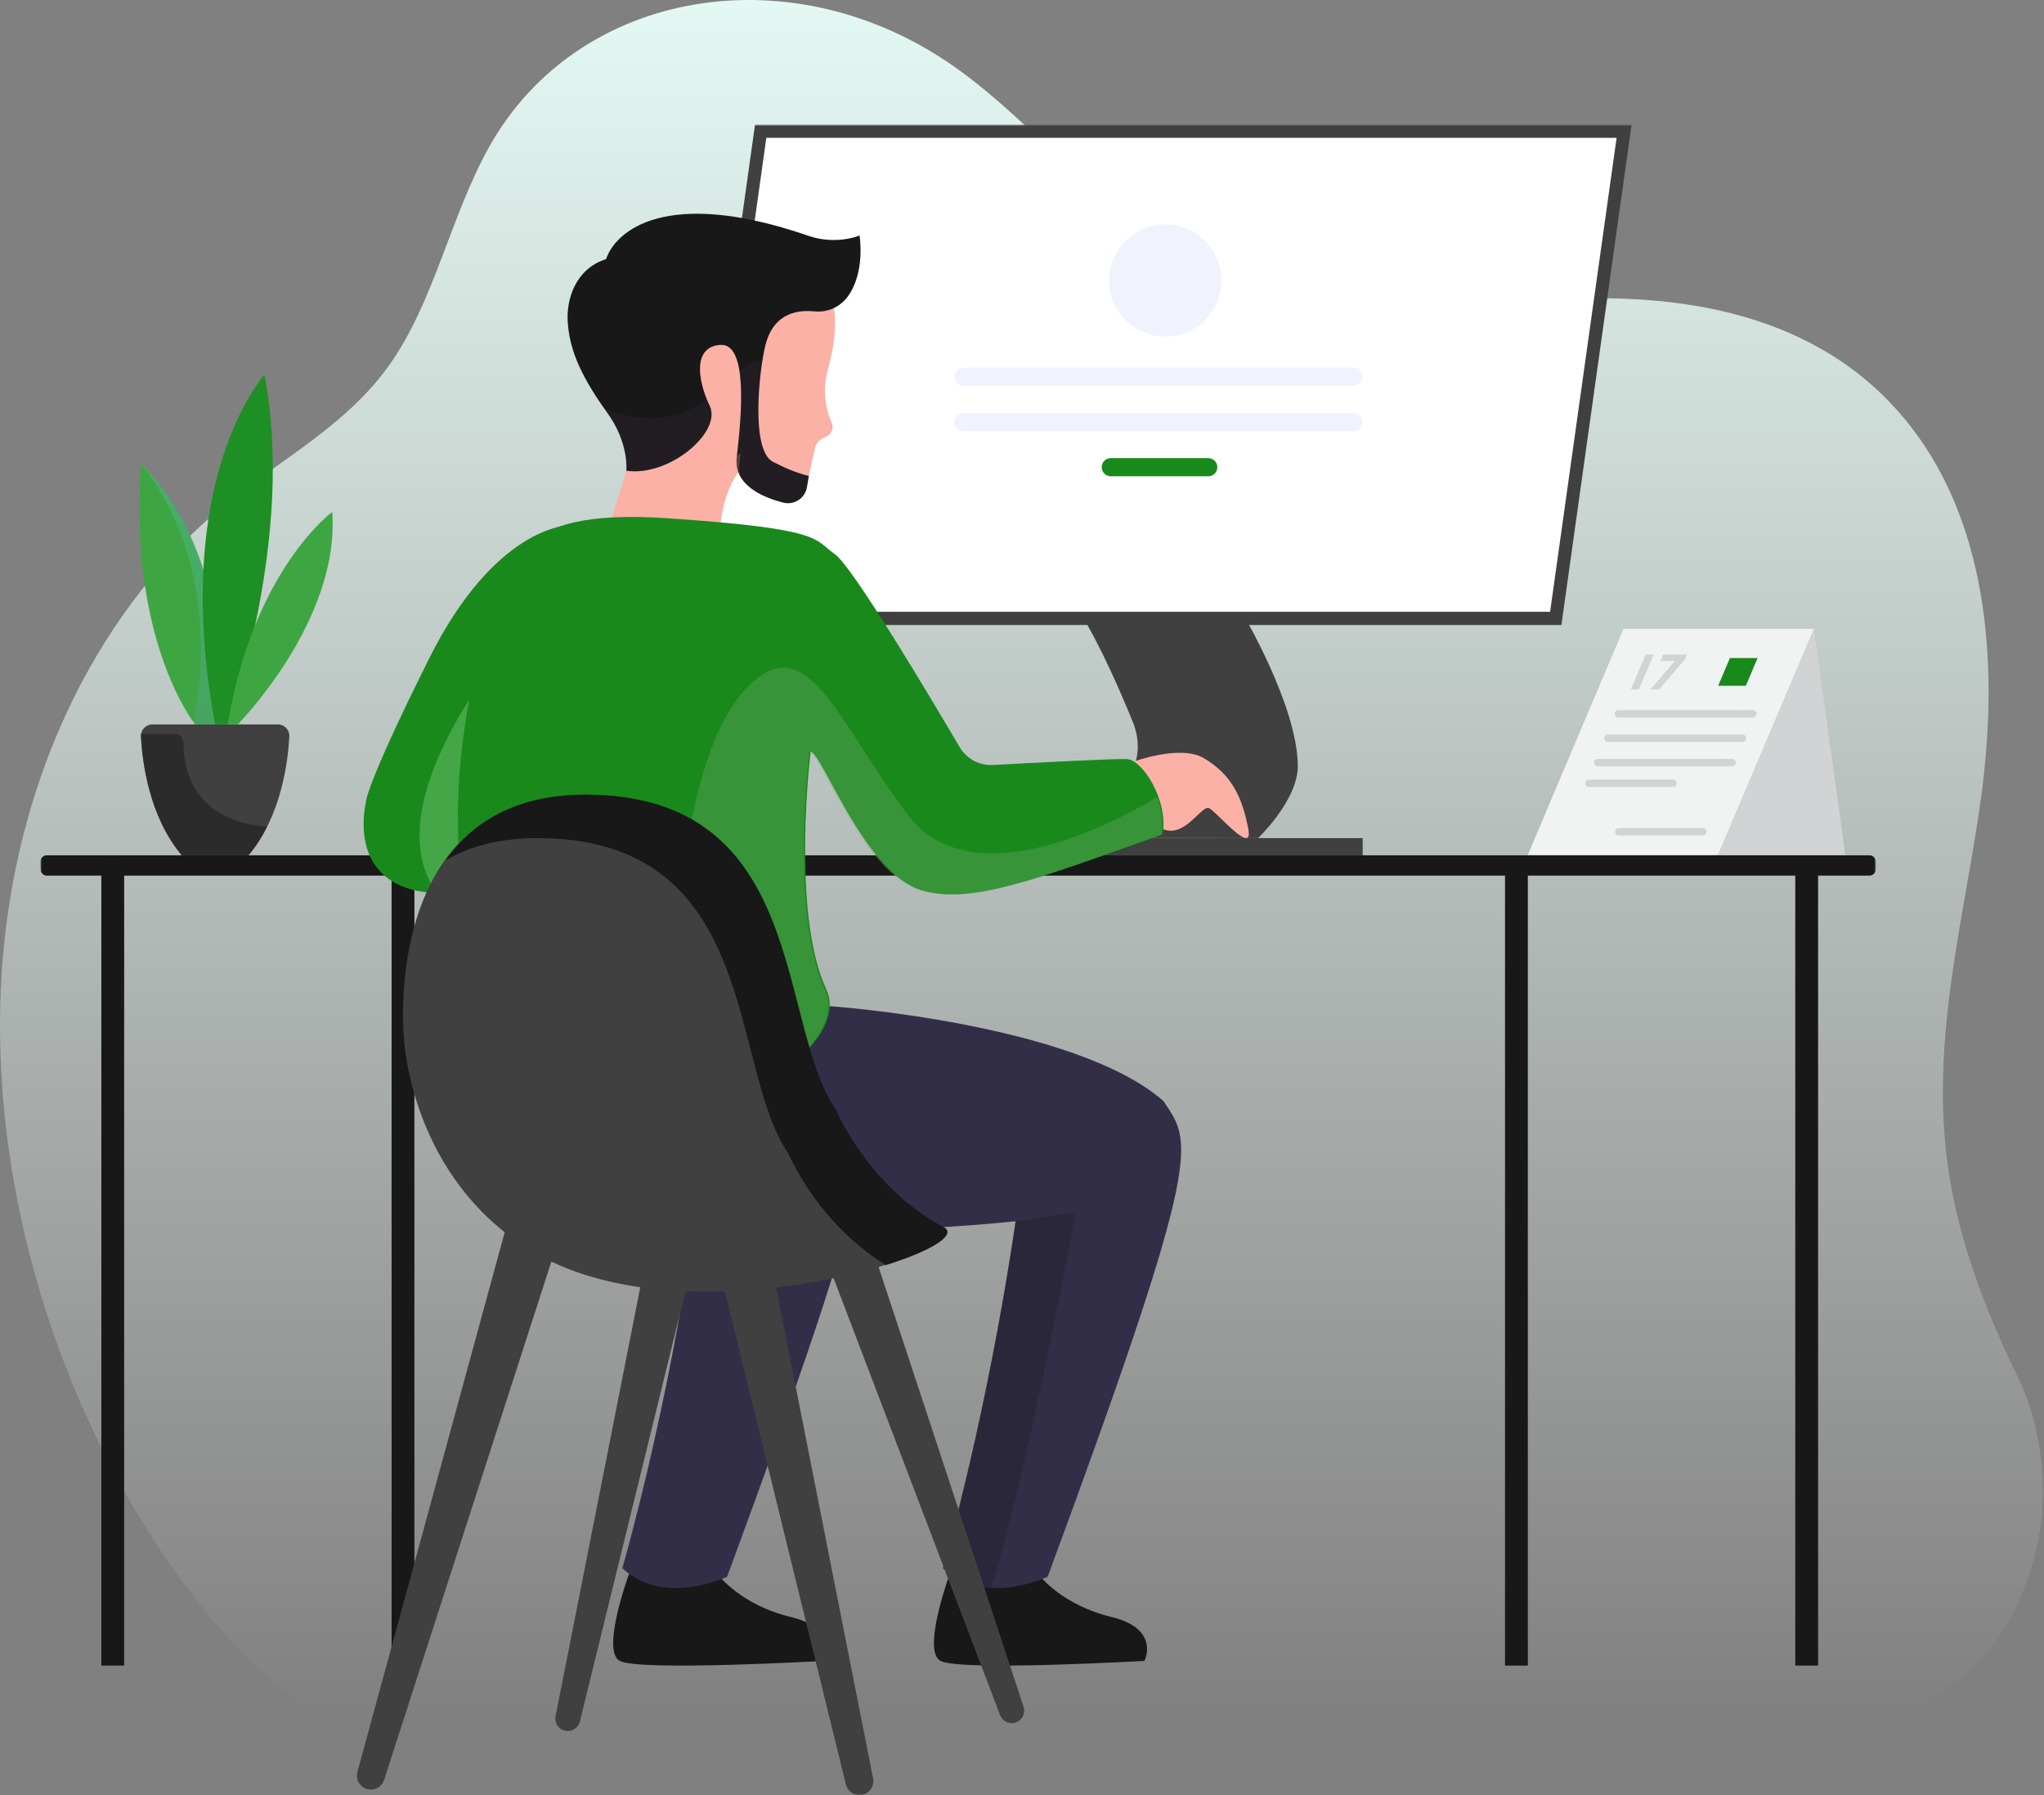<svg width="656" height="576" viewBox="0 0 656 576" fill="none" xmlns="http://www.w3.org/2000/svg">
<rect x="0" y="0" width="656" height="576" fill="#808080" stroke="none"/>
<g clip-path="url(#clip0_670_50)">
<path d="M647.303 441.234C637.089 420.162 628.806 398.443 625.41 375.937C619.139 334.358 630.315 295.66 635.767 256.173C641.219 216.685 639.17 169.844 612.879 136.409C583.875 99.527 537.621 93.776 498.372 96.185C459.124 98.595 417.721 105.266 379.748 83.077C353.339 67.647 332.6 40.268 307.258 22.096C254.997 -15.382 185.714 -3.926 157.106 46.925C144.628 69.107 139.357 96.974 124.827 117.297C111.25 136.285 90.83 146.995 73.211 161.137C32.711 193.647 6.388 246.428 1.032 305.878C-4.324 365.326 11.338 430.839 43.983 485.526C59.748 511.936 79.794 536.227 103.796 552.242H593.05C627.603 552.242 655.614 519.052 655.614 478.111C655.612 465.17 652.743 452.456 647.303 441.234Z" fill="url(#paint0_linear_670_50)"/>
<mask id="mask0_670_50" style="mask-type:luminance" maskUnits="userSpaceOnUse" x="13" y="40" width="589" height="536">
<path d="M602 40H13V576H602V40Z" fill="white"/>
</mask>
<g mask="url(#mask0_670_50)">
<path d="M490.342 275.348H483.021V534.444H490.342V275.348Z" fill="#181818"/>
<path d="M132.999 275.348H125.678V534.444H132.999V275.348Z" fill="#181818"/>
<path d="M305.464 503.213C305.464 503.213 295.497 529.53 301.841 532.933C308.182 536.335 367.309 532.933 367.309 532.933C367.309 532.933 372.52 522.649 356.662 518.829C340.804 515.008 333.554 505.481 333.554 505.481L305.464 503.213Z" fill="#181818"/>
<path d="M202.525 503.213C202.525 503.213 192.557 529.53 198.902 532.933C205.243 536.335 264.37 532.933 264.37 532.933C264.37 532.933 269.581 522.649 253.722 518.829C237.864 515.008 230.615 505.481 230.615 505.481L202.525 503.213Z" fill="#181818"/>
<path d="M599.954 280.969H15.042C13.912 280.969 13 280.052 13 278.924V276.498C13 275.367 13.916 274.453 15.042 274.453H599.954C601.084 274.453 601.996 275.37 601.996 276.498V278.924C602 280.052 601.084 280.969 599.954 280.969Z" fill="#181818"/>
<path opacity="0.51" d="M599.954 274.453H15.042C13.912 274.453 13 275.37 13 276.498V278.311C13 277.179 13.916 276.265 15.042 276.265H599.954C601.084 276.265 601.996 277.183 601.996 278.311V276.498C602 275.367 601.084 274.453 599.954 274.453Z" fill="#181818"/>
<path d="M583.495 275.348H576.174V534.444H583.495V275.348Z" fill="#181818"/>
<path d="M398.504 196.316C398.504 196.316 416.51 226.528 416.51 245.854C416.51 256.818 403.764 268.933 403.764 268.933L332.199 268.832C332.199 268.832 373.989 257.108 363.469 231.397C352.946 205.686 346.439 196.316 346.439 196.316H398.504Z" fill="#3F403F"/>
<path d="M266.293 322.848C266.293 322.848 344.927 328.308 373.396 353.293C382.342 366.875 387.223 367.957 336.243 505.928C336.243 505.928 316.176 515.704 302.616 503.213C318.342 447.264 325.937 391.86 325.937 391.86C325.937 391.86 266.278 398.38 252.176 390.773C238.079 383.171 241.36 337.486 266.293 322.848Z" fill="#332E48"/>
<path d="M163.406 322.848C163.406 322.848 242.04 328.308 270.509 353.293C279.456 366.875 284.336 367.957 233.357 505.928C233.357 505.928 213.29 515.704 199.729 503.213C215.456 447.264 223.051 391.86 223.051 391.86C223.051 391.86 180.886 393.872 166.624 386.581C141.124 373.545 138.474 337.486 163.406 322.848Z" fill="#332E48"/>
<path d="M39.846 275.348H32.525V534.444H39.846V275.348Z" fill="#181818"/>
<path d="M363.92 244.361C363.92 244.361 378.915 238.819 386.412 243.301C394.818 248.325 398.614 255.123 400.649 266.113C402.278 274.912 390.478 260.409 388.038 259.323C385.598 258.236 380.45 268.828 373.396 266.113C366.342 263.398 362.816 245.854 362.816 245.854" fill="#FBB1A6"/>
<path d="M582.159 201.794H521.077L490.344 274.306H551.427L582.159 201.794Z" fill="#F1F2F2"/>
<path opacity="0.46" d="M558.417 201.794H521.061L496.271 260.281C502.124 263.335 508.676 265.045 515.599 265.045C540.347 265.045 560.406 243.185 560.406 216.221C560.406 211.198 559.712 206.351 558.417 201.794Z" fill="#F1F2F2"/>
<path d="M582.159 201.794L592.235 274.306H551.426L582.159 201.794Z" fill="#D1D3D4"/>
<path d="M562.567 230.22H519.381C518.541 230.22 517.97 229.359 518.3 228.584C518.484 228.148 518.912 227.866 519.381 227.866H562.567C563.408 227.866 563.979 228.727 563.649 229.502C563.465 229.938 563.037 230.22 562.567 230.22Z" fill="#D1D3D4"/>
<path d="M559.249 238.048H516.063C515.222 238.048 514.652 237.187 514.982 236.413C515.166 235.977 515.594 235.695 516.063 235.695H559.249C560.09 235.695 560.661 236.556 560.33 237.33C560.146 237.766 559.718 238.048 559.249 238.048Z" fill="#D1D3D4"/>
<path d="M555.931 245.88H512.745C511.904 245.88 511.333 245.019 511.664 244.245C511.847 243.809 512.275 243.527 512.745 243.527H555.931C556.772 243.527 557.342 244.388 557.012 245.162C556.828 245.598 556.4 245.88 555.931 245.88Z" fill="#D1D3D4"/>
<path d="M536.941 252.509H509.936C509.095 252.509 508.525 251.648 508.855 250.874C509.039 250.438 509.463 250.156 509.936 250.156H536.941C537.782 250.156 538.353 251.017 538.022 251.791C537.838 252.227 537.41 252.509 536.941 252.509Z" fill="#D1D3D4"/>
<path d="M546.529 268.061H519.524C518.683 268.061 518.112 267.2 518.443 266.425C518.627 265.989 519.051 265.707 519.524 265.707H546.529C547.37 265.707 547.94 266.568 547.61 267.343C547.426 267.779 546.998 268.061 546.529 268.061Z" fill="#D1D3D4"/>
<path d="M530.724 210.017L525.993 221.181H523.414L528.144 210.017H530.724Z" fill="#D1D3D4"/>
<path d="M533.768 210.017L532.874 212.119H533.858H537.552L529.717 221.181H532.521L540.683 211.691L541.393 210.017H533.768Z" fill="#D1D3D4"/>
<path d="M92.857 236.338C92.97 234.224 91.291 232.45 89.178 232.45H73.098H64.985H48.909C46.795 232.45 45.121 234.224 45.23 236.338C45.639 244.117 47.756 261.936 58.34 274.453H64.989H73.102H79.751C90.33 261.932 92.448 244.117 92.857 236.338Z" fill="#3F403F"/>
<path d="M62.662 232.45C62.662 232.45 41.142 206.099 45.227 148.575C78.486 183.404 69.044 232.45 69.044 232.45H62.662Z" fill="#3DA642"/>
<path opacity="0.19" d="M45.226 148.575C45.222 148.642 45.219 148.71 45.215 148.778C71.251 181.772 63.938 222.7 61.959 231.51C62.406 232.138 62.661 232.45 62.661 232.45H69.047C69.043 232.45 78.486 183.404 45.226 148.575Z" fill="url(#paint1_linear_670_50)"/>
<path d="M84.869 120.269C84.869 120.269 54.399 153.662 69.048 232.45H73.103C73.103 232.45 95.024 173.098 84.869 120.269Z" fill="#1E8F24"/>
<path d="M106.616 164.273C106.616 164.273 81.263 182.881 73.102 232.45H76.308C76.308 232.45 109.222 199.143 106.616 164.273Z" fill="#3DA642"/>
<path opacity="0.52" d="M73.103 274.453H79.752C82.151 271.614 84.114 268.501 85.721 265.294C61.281 263.305 58.855 245.681 58.893 238.488C58.9 236.811 57.537 235.454 55.863 235.454H45.295C45.242 235.74 45.216 236.033 45.231 236.338C45.64 244.117 47.757 261.936 58.341 274.453H64.99H73.103Z" fill="#181818"/>
<path d="M219.791 200.542L242.317 40H523.639L501.113 200.542H219.791Z" fill="#3F403F"/>
<path d="M497.488 196.316H224.602L245.945 44.226H518.831L497.488 196.316Z" fill="white"/>
<path d="M434.347 117.97H309.198C307.59 117.97 306.287 119.273 306.287 120.88C306.287 122.488 307.59 123.791 309.198 123.791H434.347C435.954 123.791 437.257 122.488 437.257 120.88C437.257 119.273 435.954 117.97 434.347 117.97Z" fill="#F0F3FD"/>
<path d="M434.347 132.522H309.198C307.59 132.522 306.287 133.825 306.287 135.432C306.287 137.04 307.59 138.343 309.198 138.343H434.347C435.954 138.343 437.257 137.04 437.257 135.432C437.257 133.825 435.954 132.522 434.347 132.522Z" fill="#F0F3FD"/>
<path d="M387.78 147H356.492C354.885 147 353.582 148.303 353.582 149.91C353.582 151.518 354.885 152.821 356.492 152.821H387.78C389.387 152.821 390.69 151.518 390.69 149.91C390.69 148.303 389.387 147 387.78 147Z" fill="#19891C"/>
<path d="M374 108C383.941 108 392 99.941 392 90C392 80.059 383.941 72 374 72C364.059 72 356 80.059 356 90C356 99.941 364.059 108 374 108Z" fill="#F0F3FD"/>
<path d="M267.678 98.796C267.678 98.796 269.101 106.917 265.824 118.047C264.131 123.792 264.423 129.955 266.867 135.418C266.886 135.46 266.905 135.497 266.92 135.539C267.637 137.122 267.059 138.987 265.565 139.87C265.193 140.088 264.773 140.306 264.292 140.517C262.914 141.119 261.889 142.322 261.563 143.792L259.592 152.677L244.586 149.782L240.426 116.468L252.901 93.291L267.678 98.796Z" fill="#FBB1A6"/>
<path d="M236.975 151.511C236.975 151.511 231.974 157.478 231.163 169.428L196 167.255L201.02 151.049L223.707 107.504L236.978 106.146C236.975 106.146 240.755 123.815 236.975 151.511Z" fill="#FBB1A6"/>
<path d="M258.99 156.29C258.396 159.851 254.897 162.163 251.402 161.276C244.697 159.577 235.397 155.598 236.449 146.702C238.074 132.94 240.064 110.128 231.208 110.67C222.347 111.211 223.797 121.897 227.772 130.226C231.748 138.554 214.936 153.038 201.015 151.049C201.015 151.049 202.01 142.269 194.87 132.399C185.142 118.957 182.758 110.854 182.214 103.428C181.673 96.006 184.744 86.226 194.505 83.15C197.546 74.19 213.517 59.909 259.237 75.589C260.638 76.07 262.064 76.461 263.529 76.69C270.861 77.833 275.861 75.547 275.861 75.547C275.861 75.547 277.87 87.403 271.972 95.291C269.52 98.57 265.515 100.315 261.445 99.909C252.059 98.976 247.438 103.751 245.669 110.674C243.679 118.461 240.789 144.352 248.019 148.154C255.25 151.955 259.59 152.681 259.59 152.681L258.99 156.29Z" fill="#181818"/>
<path d="M437.34 268.933H318.377V274.453H437.34V268.933Z" fill="#3F403F"/>
<path opacity="0.3" d="M318.2 509.523C330.754 467.925 345.321 388.856 345.321 388.856L325.937 391.86C325.937 391.86 319.619 437.958 306.572 488.519C305.731 493.757 304.921 499.269 304.26 504.593C308.649 507.958 313.563 509.278 318.2 509.523Z" fill="#181818"/>
<path d="M272.836 391.597L265.816 393.924C263.657 394.642 262.531 397.019 263.342 399.147L320.978 550.338C321.635 552.056 323.377 553.105 325.202 552.88C327.698 552.567 329.29 550.052 328.502 547.657L277.886 394.135C277.191 392.04 274.931 390.901 272.836 391.597Z" fill="#3F403F"/>
<path d="M214.328 388.931L221.582 390.375C223.812 390.818 225.223 393.037 224.679 395.252L186.1 552.41C185.66 554.196 184.061 555.455 182.221 555.455C179.706 555.455 177.818 553.154 178.306 550.68L209.632 392.082C210.06 389.912 212.162 388.502 214.328 388.931Z" fill="#3F403F"/>
<path d="M167.887 390.739L175.876 392.935C178.336 393.612 179.732 396.203 178.947 398.632L123.278 571.123C122.644 573.086 120.756 574.361 118.702 574.214C115.89 574.011 113.964 571.289 114.707 568.566L162.391 393.883C163.044 391.491 165.507 390.085 167.887 390.739Z" fill="#3F403F"/>
<path opacity="0.26" d="M222.693 168.905L231.163 169.428C231.978 157.478 236.975 151.511 236.975 151.511C237.256 149.455 237.493 147.454 237.696 145.514C234.426 147.236 223.959 154.365 222.693 168.905Z" fill="#FBB1A6"/>
<path d="M182.155 168.638C182.155 168.638 158.894 168.909 137.742 211.277C116.59 253.645 117.412 257.631 117.412 257.631C117.412 257.631 106.284 301.446 171.365 281.349L182.155 168.638Z" fill="#19891C"/>
<path opacity="0.33" d="M179.199 211.269C176.334 200.847 173.984 193.864 173.984 193.864C173.984 193.864 116.997 254.19 140.199 286.515C148.016 287.034 158.486 285.673 172.49 281.349L179.199 211.269Z" fill="#9AE29B"/>
<path d="M146.962 261.496C146.962 261.496 146.422 238.139 154.013 209.352C161.604 180.565 163.793 162.882 214.221 166.292C264.653 169.702 261.007 172.958 267.983 177.85C273.614 181.798 298.581 223.73 307.974 239.714C310.189 243.485 314.319 245.7 318.681 245.463C331.634 244.756 358.068 243.369 361.732 243.572C366.613 243.843 375.018 256.608 373.123 267.745C331.904 282.409 311.469 290.287 295.836 285.669C277.594 280.281 264.334 242.519 260.174 241.128C259.051 250.554 254.877 295.302 265.193 317.445C276.584 341.889 197.383 382.625 146.951 354.925C147.507 295.716 146.962 261.496 146.962 261.496Z" fill="#19891C"/>
<path opacity="0.33" d="M371.334 255.717C366.341 258.841 313.578 290.82 291.499 261.605C268.312 230.919 258.675 199.407 238.653 221.798C218.631 244.189 216.848 305.556 217.325 308.045C217.647 309.718 227.187 336.542 233.401 353.918C255.555 344.025 270.103 329 264.764 317.547C254.447 295.404 258.622 250.656 259.745 241.229C263.904 242.621 277.165 280.383 295.407 285.771C311.04 290.388 331.475 282.511 372.693 267.847C373.388 263.793 372.708 259.522 371.334 255.717Z" fill="#73AB74"/>
<path d="M129.606 332.655C129.606 332.655 122.015 254.98 187.636 254.98C259.291 254.98 248.922 328.308 267.983 356.012C275.968 373.282 289.566 386.961 302.601 393.755C315.632 400.553 222.574 431.021 172.454 402.452C131.235 378.959 129.606 332.655 129.606 332.655Z" fill="#3F403F"/>
<path d="M302.845 393.755C289.814 386.957 276.212 373.278 268.227 356.012C249.17 328.308 259.535 254.98 187.88 254.98C165.456 254.98 151.58 264.053 143.031 275.991C150.69 271.618 160.357 268.933 172.559 268.933C244.214 268.933 233.844 342.261 252.905 369.965C260.241 385.833 272.319 398.666 284.344 405.915C299.125 401.316 307.365 396.113 302.845 393.755Z" fill="#181818"/>
<path d="M235.886 390.266C231.125 391.213 228.114 395.947 229.274 400.67L271.477 572.59C271.968 574.59 273.759 576 275.82 576C278.64 576 280.754 573.421 280.205 570.653L245.902 396.977C244.99 392.353 240.503 389.348 235.886 390.266Z" fill="#3F403F"/>
<path d="M560.309 220.045H551.426L555.195 211.149H564.078L560.309 220.045Z" fill="#19891C"/>
<g opacity="0.1">
<path d="M259.072 155.798L259.591 152.677C259.591 152.677 255.251 151.951 248.02 148.15C241.945 144.958 243.015 126.18 244.69 115.637C242.313 116.047 239.85 117.103 237.312 118.946C238.551 126.721 237.433 138.37 236.449 146.702C235.428 155.354 244.19 159.351 250.843 161.129C254.616 162.141 258.43 159.655 259.072 155.798Z" fill="url(#paint2_linear_670_50)"/>
<path d="M194.014 131.207C194.291 131.602 194.577 131.997 194.866 132.399C202.007 142.265 201.012 151.049 201.012 151.049C214.933 153.042 231.745 138.554 227.769 130.226C227.457 129.571 227.161 128.902 226.886 128.225C215.886 136.106 204.034 135.05 194.014 131.207Z" fill="url(#paint3_linear_670_50)"/>
</g>
</g>
</g>
<defs>
<linearGradient id="paint0_linear_670_50" x1="327.807" y1="2.3278e-05" x2="327.807" y2="552.242" gradientUnits="userSpaceOnUse">
<stop stop-color="#E3F8F3"/>
<stop offset="1" stop-color="#F3FCF4" stop-opacity="0"/>
</linearGradient>
<linearGradient id="paint1_linear_670_50" x1="43.366" y1="128.938" x2="81.255" y2="274.289" gradientUnits="userSpaceOnUse">
<stop stop-color="#6AD0FB"/>
<stop offset="0.228" stop-color="#6ACDFA"/>
<stop offset="0.387" stop-color="#69C4F5"/>
<stop offset="0.527" stop-color="#69B4EE"/>
<stop offset="0.654" stop-color="#689EE4"/>
<stop offset="0.773" stop-color="#6682D6"/>
<stop offset="0.885" stop-color="#6560C6"/>
<stop offset="0.992" stop-color="#6337B3"/>
<stop offset="0.995" stop-color="#6336B2"/>
</linearGradient>
<linearGradient id="paint2_linear_670_50" x1="240.497" y1="74.451" x2="247.723" y2="147.804" gradientUnits="userSpaceOnUse">
<stop stop-color="#43295D"/>
<stop offset="1" stop-color="#774B88"/>
</linearGradient>
<linearGradient id="paint3_linear_670_50" x1="205.744" y1="76.443" x2="213.219" y2="152.321" gradientUnits="userSpaceOnUse">
<stop stop-color="#43295D"/>
<stop offset="1" stop-color="#774B88"/>
</linearGradient>
<clipPath id="clip0_670_50">
<rect width="656" height="576" fill="white"/>
</clipPath>
</defs>
</svg>
